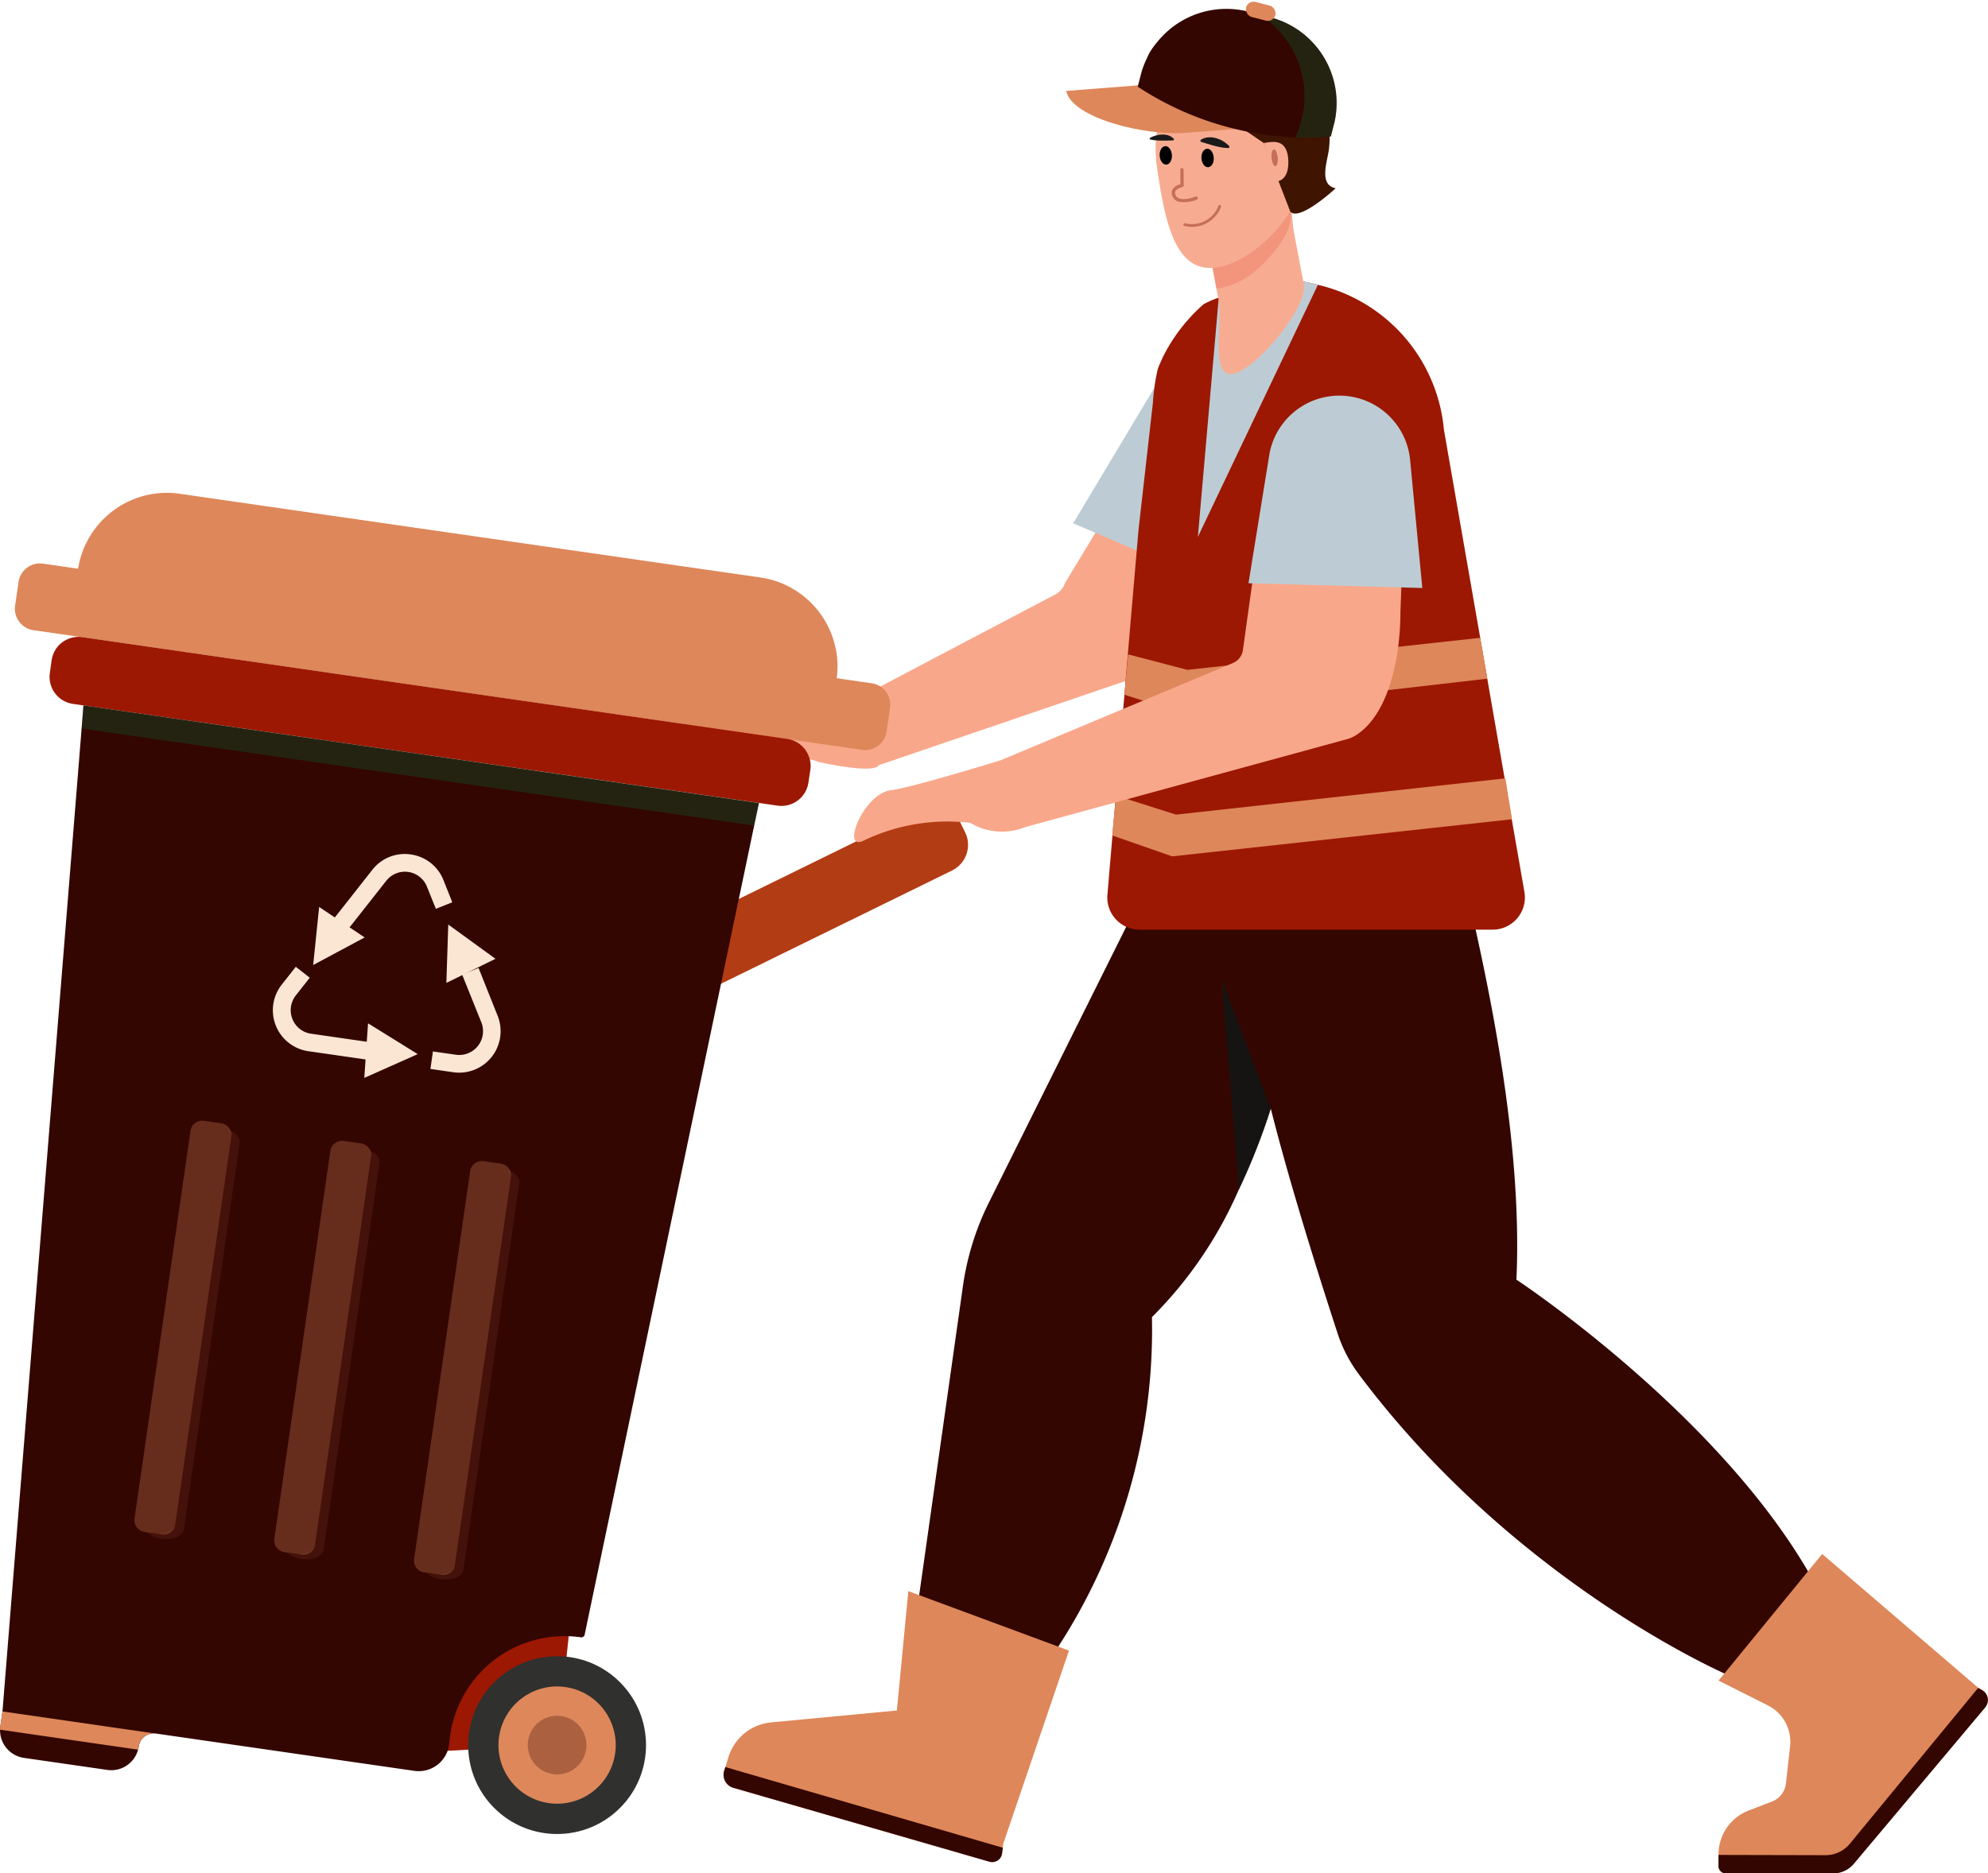 <svg xmlns="http://www.w3.org/2000/svg" xmlns:xlink="http://www.w3.org/1999/xlink" width="71.224" height="67.134" viewBox="0 0 71.224 67.134">
  <defs>
    <radialGradient id="radial-gradient" cx="0.5" cy="0.5" r="0.363" gradientUnits="objectBoundingBox">
      <stop offset="0.574" stop-color="#161412"/>
      <stop offset="0.798" stop-color="#161412"/>
      <stop offset="1" stop-color="#161412"/>
    </radialGradient>
  </defs>
  <g id="Group_5609" data-name="Group 5609" transform="translate(0 0)">
    <path id="Path_63317" data-name="Path 63317" d="M5570.662,1478.6l8.416-4.127a1.025,1.025,0,0,0,.469-1.369l-.177-.362a1.025,1.025,0,0,0-1.37-.467l-8.415,4.126a1.02,1.02,0,0,0-.469,1.369l.177.362A1.022,1.022,0,0,0,5570.662,1478.6Z" transform="translate(-5544.969 -1443.277)" fill="#b23c14"/>
    <g id="Group_3687" data-name="Group 3687" transform="translate(24.019 0)">
      <path id="Path_63318" data-name="Path 63318" d="M5318.916,1163.3c.686-.086,5.056-.235,5.056-.235l7.493-3.944a.712.712,0,0,0,.349-.41l1.689-2.794,3.17.1.24,2.183a3.906,3.906,0,0,1-1.736,3.613l-10.027,3.423c-.2.337-2.166-.114-2.166-.114s-.873-.457-4.914-.185C5317.153,1165.007,5318.005,1163.419,5318.916,1163.3Z" transform="translate(-5317.677 -1137.817)" fill="#f9a78a"/>
      <path id="Path_63319" data-name="Path 63319" d="M5525.456,2376.354l-.665,3.521-3.255-1.166.68-3.139Z" transform="translate(-5513.175 -2315.869)" fill="#f9a78a"/>
      <path id="Path_63320" data-name="Path 63320" d="M4593.8,2319.653l-3.223-2.273-1.858,2.385,3.376,2.633Z" transform="translate(-4549.699 -2259.662)" fill="#f9a78a"/>
      <g id="Group_3678" data-name="Group 3678" transform="translate(8.359 26.031)">
        <path id="Path_63321" data-name="Path 63321" d="M4648.083,1423.224l4.027,1.057.212-1.062.029-.142h0c.025-.035.056-.073.085-.115a20.891,20.891,0,0,0,4.54-13.453,14.751,14.751,0,0,0,3.118-4.585,23.594,23.594,0,0,0,1.139-2.89c.717,2.855,1.883,6.5,2.393,8.055a5.074,5.074,0,0,0,.758,1.463c5.521,7.39,13.2,10.933,14.36,11.231.088.023.138.034.138.034l.117.084.724.514,2.076-3.323a1.381,1.381,0,0,0-.623-.42.586.586,0,0,0-.141-.026c-.02-.043-.042-.087-.065-.13-3.138-6.21-10.936-11.35-10.936-11.35.227-4.958-1.021-10.576-1.655-13.418-.051-.217-.094-.417-.134-.6a14.589,14.589,0,0,0-1.119-3.038,27.281,27.281,0,0,0-1.517-2.753l-8.166-.019.02.058a.105.105,0,0,1-.02-.018l-1.137,6.636-5.181,10.407a9.81,9.81,0,0,0-.919,2.96l-1.929,13.63-.021.142-.023.145Z" transform="translate(-4648.083 -1388.339)" fill="#330601"/>
        <path id="Path_63322" data-name="Path 63322" d="M5251.667,1661.448a23.067,23.067,0,0,0,1.138-2.889l-1.761-4.638Z" transform="translate(-5239.656 -1644.864)" fill="url(#radial-gradient)"/>
      </g>
      <g id="Group_3679" data-name="Group 3679" transform="translate(1.903 57.02)">
        <path id="Path_63323" data-name="Path 63323" d="M5462.954,2303.355l.042-.128.04-.121.076-.248a1.774,1.774,0,0,1,1.526-1.232l4.517-.428-.011-.014.409-4.262,5.755,2.131-2.353,6.917-.017.143-.026.206a.358.358,0,0,1-.455.3l-9.171-2.647A.489.489,0,0,1,5462.954,2303.355Z" transform="translate(-5462.932 -2296.922)" fill="#de875a"/>
        <path id="Path_63324" data-name="Path 63324" d="M5532.527,2481.788l-.042.128a.485.485,0,0,0,.329.616l9.171,2.647a.356.356,0,0,0,.454-.3l.026-.2Z" transform="translate(-5532.46 -2475.483)" fill="#330601"/>
      </g>
      <g id="Group_3680" data-name="Group 3680" transform="translate(37.554 55.69)">
        <path id="Path_63325" data-name="Path 63325" d="M4498.674,2267.118l.848-.328a.785.785,0,0,0,.495-.643l.148-1.331a1.46,1.46,0,0,0-.8-1.471l-1.763-.886,3.713-4.538,5.588,4.792.136.073a.414.414,0,0,1,.117.625l-1.529,1.823-.715.852-2.46,2.93a.977.977,0,0,1-.75.349h-3.837a.264.264,0,0,1-.263-.264v-.42A1.677,1.677,0,0,1,4498.674,2267.118Z" transform="translate(-4497.605 -2257.922)" fill="#de875a"/>
        <path id="Path_63326" data-name="Path 63326" d="M4497.6,2404.372v.4a.263.263,0,0,0,.263.263h3.837a.976.976,0,0,0,.75-.348l4.705-5.6a.411.411,0,0,0-.117-.623l-.136-.076-4.592,5.579a1.133,1.133,0,0,1-.878.414Z" transform="translate(-4497.605 -2393.588)" fill="#330601"/>
      </g>
      <g id="Group_3681" data-name="Group 3681" transform="translate(14.428 10.017)">
        <path id="Path_63327" data-name="Path 63327" d="M5367.826,1017.922l-3.209,5.355,3.171,1.356Z" transform="translate(-5364.617 -1014.541)" fill="#bdccd4"/>
        <path id="Path_63328" data-name="Path 63328" d="M4985.214,942.1h12.65a1.154,1.154,0,0,0,1.135-1.352l-1.331-7.643-.253-1.464-1.3-7.458a5.876,5.876,0,0,0-4.517-5.192l-.158-.037a4.8,4.8,0,0,0-1.106-.152,1.965,1.965,0,0,0-.608.084c-.476.16-1.036.33-1.576.534a3.284,3.284,0,0,0-.642.265,6.212,6.212,0,0,0-1.479,1.931c0,.007-.145.319-.167.4a7.269,7.269,0,0,0-.172,1.194l-.518,4.577-.382,4.452-.121,1.446-.61,7.168A1.154,1.154,0,0,0,4985.214,942.1Z" transform="translate(-4982.831 -918.802)" fill="#9c1803"/>
      </g>
      <line id="Line_13" data-name="Line 13" x2="0.273" y2="2.865" transform="translate(26.534 17.558)" fill="#f7931e"/>
      <path id="Path_63329" data-name="Path 63329" d="M5201.446,928.025l4.3-9.034-.158-.037a4.791,4.791,0,0,0-1.109-.152,1.93,1.93,0,0,0-.6.084c-.481.16-1.038.33-1.578.534l-.116.136Z" transform="translate(-5182.549 -908.785)" fill="#bdccd4"/>
      <g id="Group_3686" data-name="Group 3686" transform="translate(14.18 0)">
        <g id="Group_3684" data-name="Group 3684" transform="translate(2.328 0.623)">
          <path id="Path_63330" data-name="Path 63330" d="M5216.2,816.227c0,.006,0,.012.005.018l.189,1,.187,1.014c.149.792-.325,2.786.519,2.627s2.684-2.411,2.534-3.2l-.3-1.575-.081-.44-.083-.839c-.118-.636-.685-.82-1.331-.892a1.652,1.652,0,0,0-.49.019,1.611,1.611,0,0,0-1,.623,1.416,1.416,0,0,0-.255,1.1Z" transform="translate(-5213.447 -808.112)" fill="#f7ac92"/>
          <path id="Path_63331" data-name="Path 63331" d="M5230.121,816.534l.294,1.593a2.785,2.785,0,0,0,1.456-.682c1.7-1.547,1.115-2.306,1.115-2.306-.117-.635-.578-.839-1.225-.911a8.5,8.5,0,0,0-1.385,1.21,1.425,1.425,0,0,0-.259,1.078C5230.118,816.522,5230.121,816.528,5230.121,816.534Z" transform="translate(-5227.369 -808.401)" fill="#e5332a" opacity="0.2"/>
          <path id="Path_63333" data-name="Path 63333" d="M5212.6,689.961c.288,1.961.658,3.759,2.136,3.541s3.508-2.368,3.221-4.33a4.812,4.812,0,0,0-.274-1.027c-.018-.048-.037-.094-.057-.141-.009-.019-.019-.039-.027-.059s-.026-.059-.042-.088a3.376,3.376,0,0,0-1.6-1.666.179.179,0,0,1-.024-.01l-.046-.019-.033-.014a2.11,2.11,0,0,0-1.934.179,2.766,2.766,0,0,0-.256.189c-.042.035-.083.073-.123.112-.022.023-.048.046-.069.069a3.355,3.355,0,0,0-.806,1.54c-.026.105-.047.213-.064.322-.014.079-.025.16-.033.242a.539.539,0,0,0-.008.073A4.608,4.608,0,0,0,5212.6,689.961Z" transform="translate(-5211.669 -684.54)" fill="#f7ac92"/>
          <path id="Path_63334" data-name="Path 63334" d="M5183.524,644.706c.6-1.1,2.261-1.77,5.012-.981.81.233,1.107,1.337,1.311,2.372a9.006,9.006,0,0,1,.157,1.525,2.986,2.986,0,0,1-.031.541c-.074.468-.339,1.22.25,1.344,0,0-1.292,1.2-1.625.837h0l-.951-2.46-1.211-.825s-3.747.816-3.528-.187A17.412,17.412,0,0,1,5183.524,644.706Z" transform="translate(-5182.897 -643.382)" fill="#3f1401"/>
          <path id="Path_63335" data-name="Path 63335" d="M5295.4,769.727c.021,0,.035-.05.015-.07a1.121,1.121,0,0,0-.2-.162.963.963,0,0,0-.28-.122.757.757,0,0,0-.3-.023.542.542,0,0,0-.234.085c-.021.014-.018.065,0,.071.074.021.145.044.219.066.093.027.182.056.276.08a2.829,2.829,0,0,0,.281.06A1.34,1.34,0,0,0,5295.4,769.727Z" transform="translate(-5291.905 -765.047)" fill="#1a1a1a"/>
          <path id="Path_63336" data-name="Path 63336" d="M5352.751,766.495c-.019.011-.022.051-.01.056a1.127,1.127,0,0,0,.183.033c.077.008.153.011.232.011s.158,0,.234,0c.061,0,.123-.006.189-.007.016,0,.029-.039.02-.053a.43.43,0,0,0-.16-.113.629.629,0,0,0-.24-.043.9.9,0,0,0-.249.037A.906.906,0,0,0,5352.751,766.495Z" transform="translate(-5352.072 -762.18)" fill="#1a1a1a"/>
          <g id="Group_3682" data-name="Group 3682" transform="translate(2.517 4.707)">
            <path id="Path_63337" data-name="Path 63337" d="M5310.832,781.72c.012.182.118.326.24.318s.214-.16.2-.343-.116-.325-.238-.319S5310.822,781.536,5310.832,781.72Z" transform="translate(-5310.832 -781.376)"/>
          </g>
          <g id="Group_3683" data-name="Group 3683" transform="translate(1.019 4.614)">
            <path id="Path_63338" data-name="Path 63338" d="M5354.745,779.014c.011.183.117.326.239.319s.212-.161.2-.343-.117-.326-.239-.319S5354.734,778.832,5354.745,779.014Z" transform="translate(-5354.744 -778.671)"/>
          </g>
          <path id="Path_63339" data-name="Path 63339" d="M5233.37,775c.011.4-.129.681-.423.723l-.461-1.38C5232.781,774.3,5233.346,774.143,5233.37,775Z" transform="translate(-5227.739 -769.841)" fill="#f7ac92"/>
          <path id="Path_63340" data-name="Path 63340" d="M5243.67,782.4c.018.167.078.3.139.292s.1-.146.083-.313-.078-.3-.138-.292S5243.655,782.236,5243.67,782.4Z" transform="translate(-5238.642 -777.359)" fill="#c66f58"/>
          <path id="Path_63341" data-name="Path 63341" d="M5327.851,802.889a1.176,1.176,0,0,0,.666-.072.06.06,0,0,0-.048-.11c-.155.064-.587.182-.7-.03a.172.172,0,0,1-.021-.158c.043-.091.2-.14.249-.15a.059.059,0,0,0,.05-.059l-.005-.565a.06.06,0,0,0-.06-.059.056.056,0,0,0-.057.06l.005.518a.454.454,0,0,0-.288.2.278.278,0,0,0,.021.266A.328.328,0,0,0,5327.851,802.889Z" transform="translate(-5326.165 -796.286)" fill="#c66f58"/>
        </g>
        <g id="Group_3685" data-name="Group 3685" transform="translate(0 0)">
          <path id="Path_63342" data-name="Path 63342" d="M5255.613,714.783l-2.576.2h0c.195.969,2.828,1.625,4.3,1.5l2.958-.222S5255.62,714.775,5255.613,714.783Z" transform="translate(-5253.037 -711.725)" fill="#de875a"/>
          <path id="Path_63343" data-name="Path 63343" d="M5181.17,637.831a11.046,11.046,0,0,0,5.645,1.814,8.225,8.225,0,0,0,1.275-.03l.138-.546a3.174,3.174,0,0,0-2.443-3.757l-.042-.01-.476-.122a3.173,3.173,0,0,0-3.955,2.105Z" transform="translate(-5178.608 -634.725)" fill="#330601"/>
          <path id="Path_63344" data-name="Path 63344" d="M5182.277,646.372a8.169,8.169,0,0,0,1.274-.03l.14-.546a3.177,3.177,0,0,0-2.444-3.756l-.041-.01-.037.062A3.459,3.459,0,0,1,5182.277,646.372Z" transform="translate(-5174.069 -641.453)" fill="#006837" opacity="0.3"/>
          <rect id="Rectangle_2738" data-name="Rectangle 2738" width="1.083" height="0.556" rx="0.278" transform="translate(7.423 0.809) rotate(-165.539)" fill="#de875a"/>
        </g>
        <path id="Path_63345" data-name="Path 63345" d="M5305.929,841.922a1.065,1.065,0,0,1-1.252.655" transform="translate(-5300.429 -834.527)" fill="none" stroke="#c66f58" stroke-linecap="round" stroke-width="0.1"/>
      </g>
      <path id="Path_63346" data-name="Path 63346" d="M4997.677,1444.968l2.149.75,12.176-1.33-.237-1.466-11.8,1.3-2.148-.682Z" transform="translate(-4981.85 -1415.029)" fill="#de875a"/>
      <path id="Path_63347" data-name="Path 63347" d="M5023.546,1297.292l2.114.677,10.886-1.253-.258-1.464L5025.8,1296.4l-2.127-.555Z" transform="translate(-5007.277 -1272.395)" fill="#de875a"/>
      <path id="Path_63348" data-name="Path 63348" d="M5113.994,1219.261c.758-.093,3.929-1.073,3.929-1.073l8.325-3.486a.59.59,0,0,0,.357-.467l.435-3.128,5.283-.186-.076,1.969c0,1.64-.433,3.72-1.642,4.428a1.061,1.061,0,0,1-.274.114l-11.521,3.149a2.214,2.214,0,0,1-1.974-.151,6.939,6.939,0,0,0-3.779.617C5112.166,1221.535,5112.985,1219.385,5113.994,1219.261Z" transform="translate(-5106.094 -1190.942)" fill="#f9a78a"/>
      <path id="Path_63349" data-name="Path 63349" d="M5097.9,1047.682l-6.227-.171.755-4.658a2.546,2.546,0,0,1,2.152-2.041h0a2.547,2.547,0,0,1,2.881,2.256Z" transform="translate(-5070.962 -1026.61)" fill="#bdccd4"/>
    </g>
    <g id="Group_3699" data-name="Group 3699" transform="translate(0 17.659)">
      <g id="Group_3688" data-name="Group 3688" transform="translate(0.533 0)">
        <path id="Path_63350" data-name="Path 63350" d="M5651.362,1219.4l29.688,4.288a.776.776,0,0,0,.879-.658l.122-.849a.775.775,0,0,0-.656-.879l-29.688-4.287a.776.776,0,0,0-.879.657l-.124.85A.777.777,0,0,0,5651.362,1219.4Z" transform="translate(-5650.696 -1214.475)" fill="#de875a"/>
        <path id="Path_63351" data-name="Path 63351" d="M5706.151,1145.638l27.181,3.926a3.2,3.2,0,0,0-.005-.981,3.268,3.268,0,0,0-.6-1.411,3.142,3.142,0,0,0-.341-.386,3.2,3.2,0,0,0-1.78-.875l-20.8-3a3.219,3.219,0,0,0-3.65,2.729Z" transform="translate(-5703.896 -1142.875)" fill="#de875a"/>
        <path id="Path_63352" data-name="Path 63352" d="M5706.151,1197.3l27.181,3.925a3.208,3.208,0,0,0-.005-.981l-26.89-3.882A3.213,3.213,0,0,0,5706.151,1197.3Z" transform="translate(-5703.896 -1194.541)" fill="#de875a" opacity="0.2"/>
        <line id="Line_15" data-name="Line 15" y1="0.491" x2="1.28" transform="translate(0.534 2.894)" fill="#fff" opacity="0.15"/>
      </g>
      <g id="Group_3697" data-name="Group 3697" transform="translate(0 5.171)">
        <g id="Group_3689" data-name="Group 3689" transform="translate(13.739 34.915)">
          <path id="Path_63353" data-name="Path 63353" d="M5993.054,2318.392l-.489,4.572-6.219.325,1-5.115Z" transform="translate(-5986.347 -2318.174)" fill="#9c1803"/>
          <path id="Path_63354" data-name="Path 63354" d="M5993.054,2318.392l-.489,4.572-6.219.325,1-5.115Z" transform="translate(-5986.347 -2318.174)" fill="#9c1803" opacity="0.3"/>
        </g>
        <g id="Group_3690" data-name="Group 3690" transform="translate(1.775)">
          <path id="Path_63355" data-name="Path 63355" d="M5734.448,1295.315l-.062.449a.978.978,0,0,0,.828,1.108l25.243,3.646a.978.978,0,0,0,1.107-.829l.068-.449a.957.957,0,0,0-.059-.5.975.975,0,0,0-.77-.613l-25.249-3.646a.979.979,0,0,0-.913.37A1.03,1.03,0,0,0,5734.448,1295.315Z" transform="translate(-5734.375 -1294.477)" fill="#9c1803"/>
        </g>
        <g id="Group_3691" data-name="Group 3691" transform="translate(15.453 35.201)">
          <circle id="Ellipse_451" data-name="Ellipse 451" cx="3.186" cy="3.186" r="3.186" transform="translate(4.506 9.013) rotate(-135)" fill="#30302e"/>
          <ellipse id="Ellipse_452" data-name="Ellipse 452" cx="2.101" cy="2.101" rx="2.101" ry="2.101" transform="translate(6.28 6.89) rotate(-171.654)" fill="#de875a"/>
          <ellipse id="Ellipse_453" data-name="Ellipse 453" cx="1.051" cy="1.051" rx="1.051" ry="1.051" transform="matrix(-0.982, -0.187, 0.187, -0.982, 5.342, 5.735)" fill="#330601" opacity="0.3"/>
        </g>
        <g id="Group_3696" data-name="Group 3696" transform="translate(0 2.45)">
          <path id="Path_63356" data-name="Path 63356" d="M5791.675,1366.317l-.065.827-2.417,30.014h0l-.418,5.209-.076.537a.738.738,0,0,0-.011.116,1,1,0,0,0,.854,1.013l2.986.431a.994.994,0,0,0,1.106-.729c.011-.037.016-.075.024-.114a.542.542,0,0,1,.615-.46l9.25,1.336a1.1,1.1,0,0,0,1.26-1c.01-.094.021-.189.034-.284a4.134,4.134,0,0,1,4.682-3.5.121.121,0,0,0,.133-.091l.221-1.059,5.285-25.233.085-.4.481-2.3.172-.813Z" transform="translate(-5788.686 -1366.317)" fill="#330601"/>
          <path id="Path_63357" data-name="Path 63357" d="M5788.755,1366.317l24.2,3.494-.166.813-24.1-3.48Z" transform="translate(-5785.765 -1366.317)" fill="#006837" opacity="0.3"/>
          <g id="Group_3695" data-name="Group 3695" transform="translate(4.814 14.88)" style="mix-blend-mode: normal;isolation: isolate">
            <g id="Group_3692" data-name="Group 3692" transform="translate(10.018 1.447)">
              <path id="Path_63358" data-name="Path 63358" d="M6049.366,1859.752l.626.09a.423.423,0,0,0,.478-.36l2.008-13.894a.426.426,0,0,0-.36-.482l-.624-.09a.423.423,0,0,0-.479.36l-2.007,13.893A.423.423,0,0,0,6049.366,1859.752Z" transform="translate(-6049.003 -1845.012)" fill="#de875a" opacity="0.3"/>
              <path id="Path_63359" data-name="Path 63359" d="M6043.281,1854.365l-2,13.851c-.035.245-.394.4-.8.337a1.332,1.332,0,0,1-.242-.061.983.983,0,0,0,.55.249h0c.4.059.758-.092.792-.337l2-13.851c.028-.192-.151-.385-.423-.487A.36.36,0,0,1,6043.281,1854.365Z" transform="translate(-6039.811 -1853.756)" fill="#de875a" opacity="0.1"/>
            </g>
            <g id="Group_3693" data-name="Group 3693" transform="translate(5.01 0.723)">
              <path id="Path_63360" data-name="Path 63360" d="M6196.248,1838.541l.619.089a.424.424,0,0,0,.483-.36l2.005-13.893a.425.425,0,0,0-.357-.483l-.625-.089a.421.421,0,0,0-.478.359l-2.006,13.894A.422.422,0,0,0,6196.248,1838.541Z" transform="translate(-6195.884 -1823.801)" fill="#de875a" opacity="0.3"/>
              <path id="Path_63361" data-name="Path 63361" d="M6190.163,1833.154l-2,13.852c-.035.244-.394.395-.8.337a1.233,1.233,0,0,1-.243-.062.985.985,0,0,0,.55.249h0c.4.058.758-.093.793-.336l2-13.852c.026-.191-.154-.385-.425-.486A.356.356,0,0,1,6190.163,1833.154Z" transform="translate(-6186.692 -1832.546)" fill="#de875a" opacity="0.1"/>
            </g>
            <g id="Group_3694" data-name="Group 3694" transform="translate(0)">
              <path id="Path_63362" data-name="Path 63362" d="M6343.131,1817.33l.62.089a.424.424,0,0,0,.48-.36l2.008-13.894a.428.428,0,0,0-.361-.481l-.621-.09a.427.427,0,0,0-.482.36l-2.006,13.894A.426.426,0,0,0,6343.131,1817.33Z" transform="translate(-6342.764 -1802.59)" fill="#de875a" opacity="0.3"/>
              <path id="Path_63363" data-name="Path 63363" d="M6337.043,1811.942l-2,13.852c-.035.244-.389.394-.8.336a1.328,1.328,0,0,1-.244-.061,1,1,0,0,0,.551.248h0c.4.058.757-.093.794-.336l2-13.851c.026-.192-.154-.385-.429-.486A.361.361,0,0,1,6337.043,1811.942Z" transform="translate(-6333.571 -1811.335)" fill="#de875a" opacity="0.1"/>
            </g>
          </g>
          <path id="Path_63364" data-name="Path 63364" d="M6422.153,2423.3l-.079.538a.842.842,0,0,0-.008.116l4.946.715a.677.677,0,0,0,.022-.114.543.543,0,0,1,.617-.46Z" transform="translate(-6422.066 -2387.248)" fill="#de875a"/>
        </g>
      </g>
      <g id="Group_3698" data-name="Group 3698" transform="translate(9.781 12.945)">
        <path id="Path_63365" data-name="Path 63365" d="M6187.794,1643.974l2.474.357.091-.628-2.474-.357a.846.846,0,0,1-.672-.528.857.857,0,0,1,.121-.843l.5-.636-.5-.392-.5.636a1.483,1.483,0,0,0,.954,2.39Z" transform="translate(-6186.518 -1636.905)" fill="#fbe6d3"/>
        <path id="Path_63366" data-name="Path 63366" d="M6059.925,1645.7l.819.118a1.485,1.485,0,0,0,1.589-2.022l-.684-1.715-.589.236.689,1.714a.852.852,0,0,1-.916,1.159l-.819-.117Z" transform="translate(-6054.285 -1637.997)" fill="#fbe6d3"/>
        <path id="Path_63367" data-name="Path 63367" d="M6111.234,1525.214l1.443-1.832a.849.849,0,0,1,1.458.21l.32.794.588-.235-.316-.793a1.473,1.473,0,0,0-1.168-.92h0a1.469,1.469,0,0,0-1.381.551l-1.443,1.833Z" transform="translate(-6108.62 -1522.421)" fill="#fbe6d3"/>
        <path id="Path_63368" data-name="Path 63368" d="M6203,1580.141l.214-2.081,1.63,1.093Z" transform="translate(-6201.561 -1576.162)" fill="#fbe6d3"/>
        <path id="Path_63369" data-name="Path 63369" d="M6065.42,1596.543l1.691,1.228-1.759.864Z" transform="translate(-6059.141 -1594.015)" fill="#fbe6d3"/>
        <path id="Path_63370" data-name="Path 63370" d="M6149.03,1701.463l-1.913.852.069-1.024.065-.932Z" transform="translate(-6143.846 -1694.291)" fill="#fbe6d3"/>
      </g>
    </g>
  </g>
</svg>
